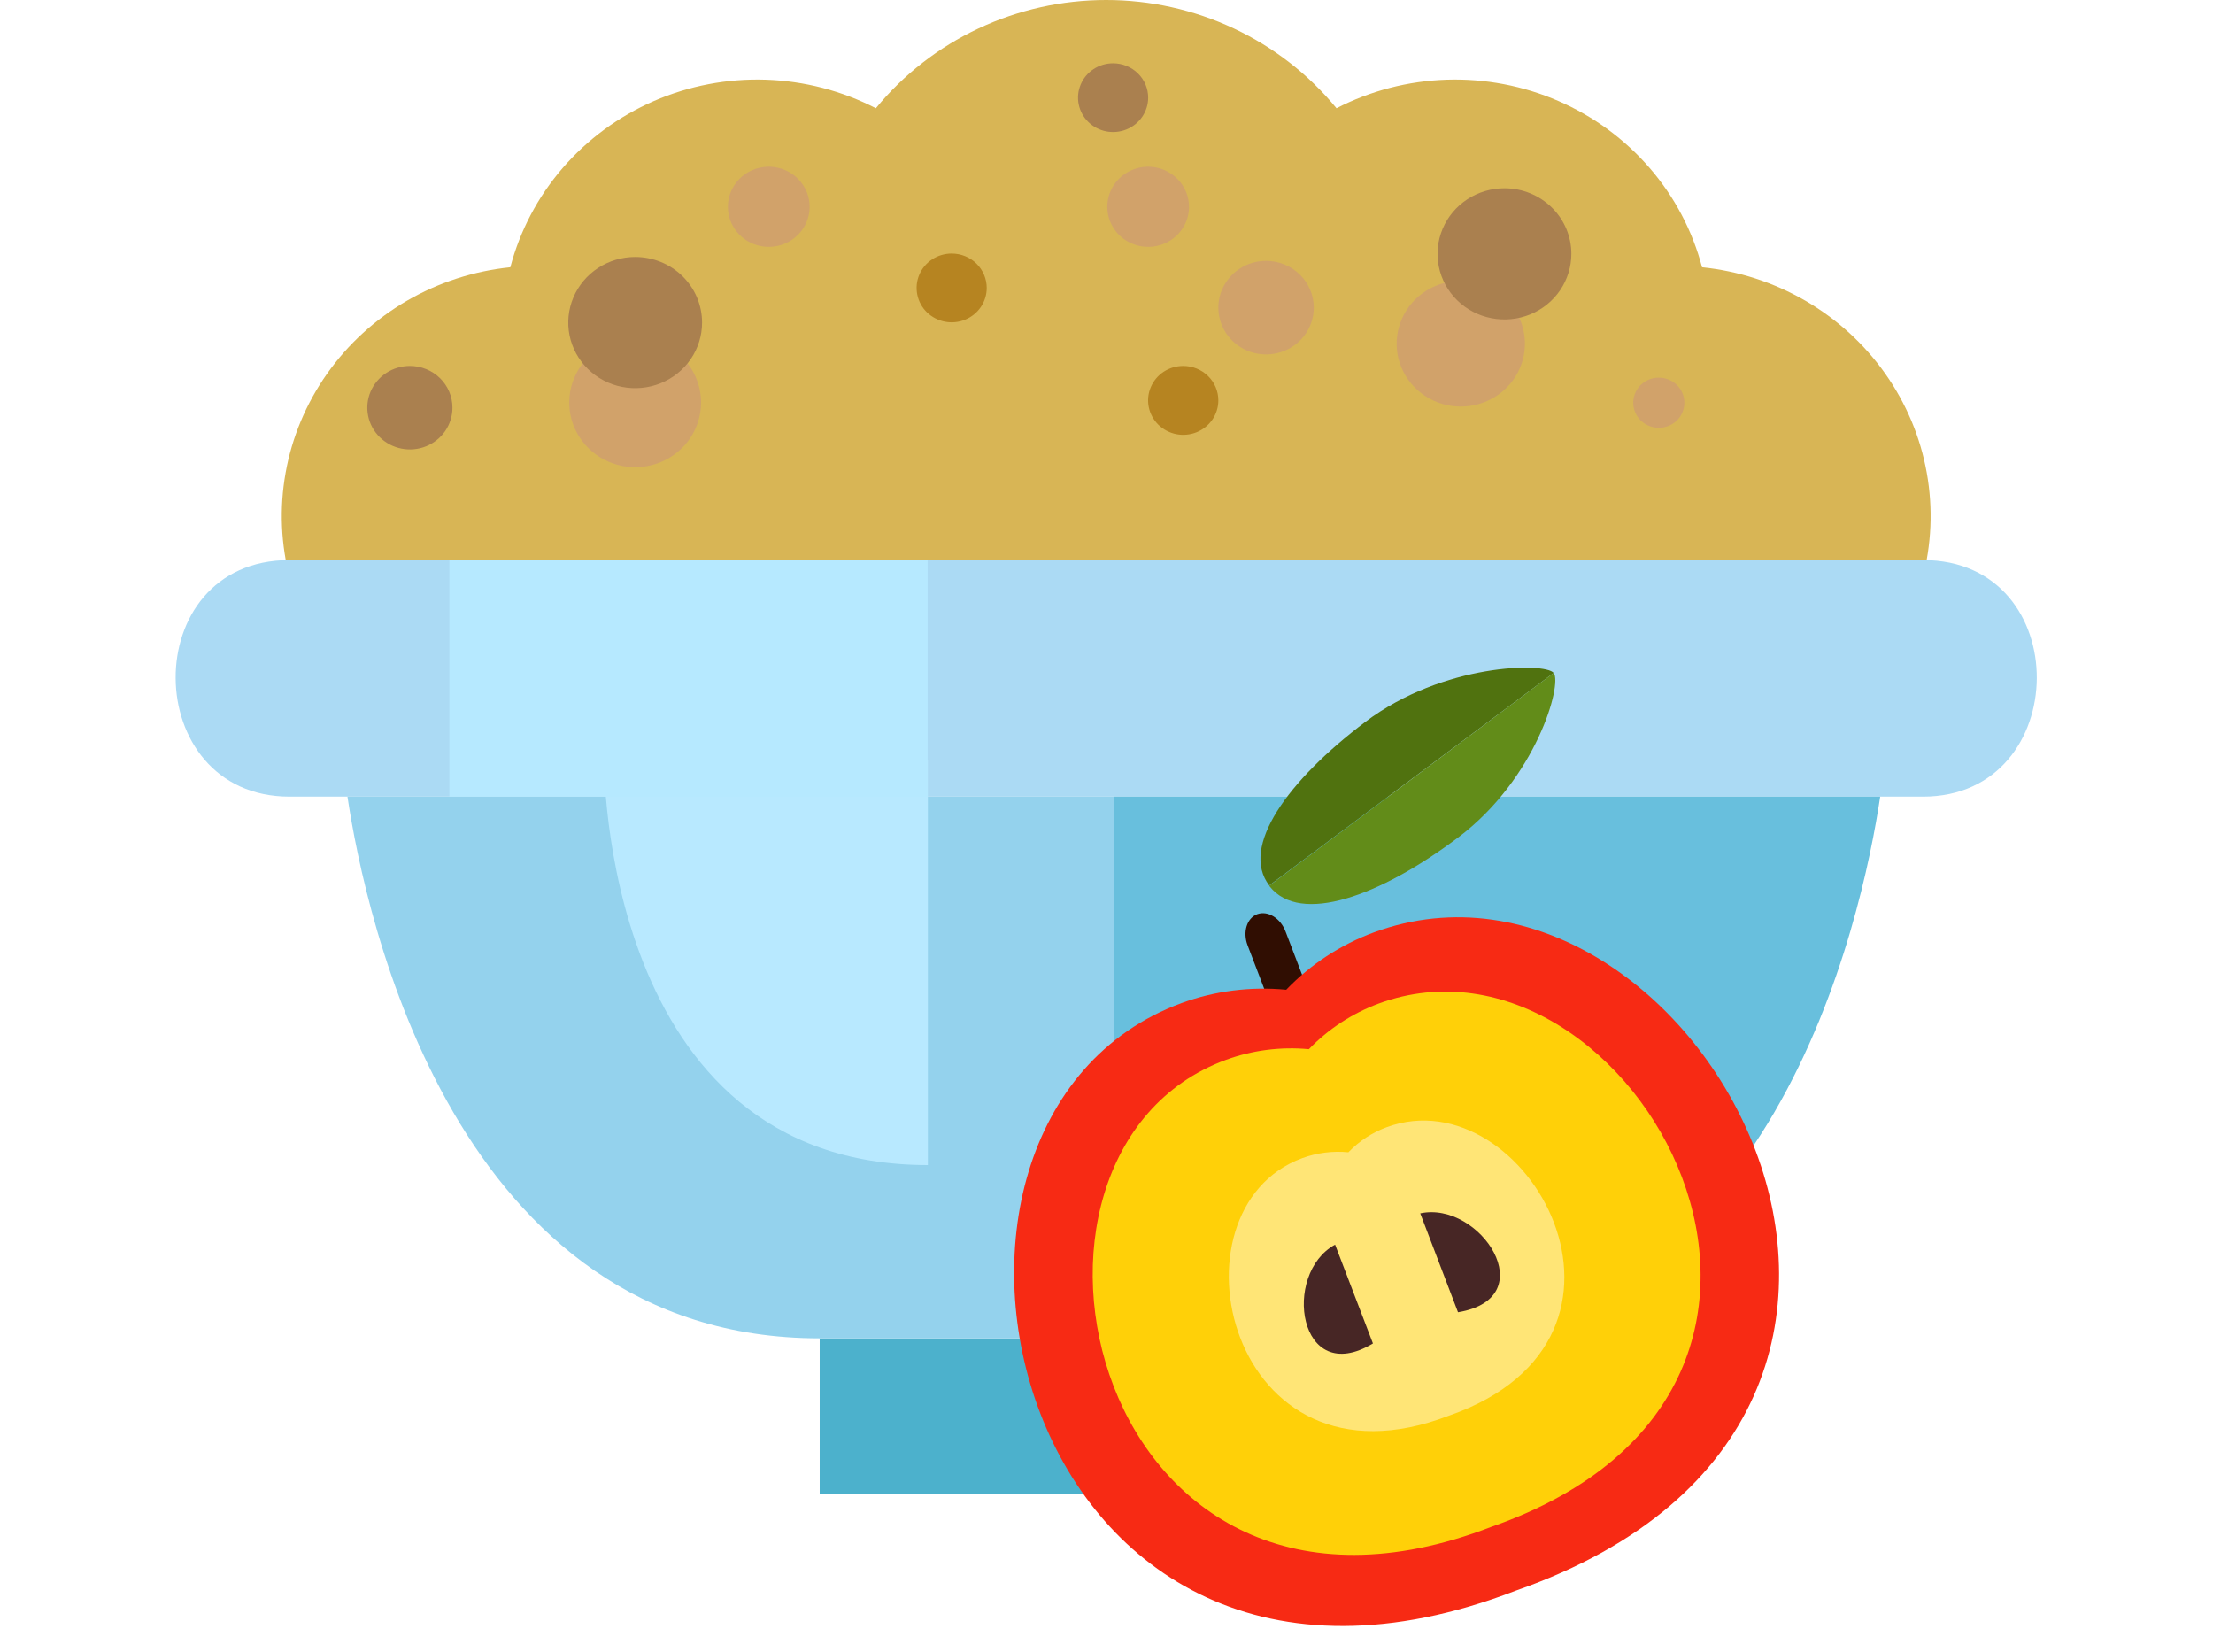 <svg width="71" height="53" viewBox="0 0 71 63" fill="none" xmlns="http://www.w3.org/2000/svg">
<path d="M66.609 22.104C66.966 20.773 67.025 19.383 66.782 18.028C66.54 16.673 66.001 15.386 65.203 14.255C64.406 13.123 63.368 12.174 62.161 11.472C60.954 10.771 59.607 10.334 58.212 10.191C57.846 8.798 57.163 7.504 56.215 6.407C55.267 5.309 54.078 4.436 52.737 3.853C51.396 3.27 49.938 2.992 48.472 3.039C47.006 3.087 45.57 3.459 44.271 4.128C43.215 2.84 41.878 1.8 40.358 1.086C38.838 0.371 37.173 0 35.488 0C33.802 0 32.138 0.371 30.617 1.086C29.097 1.8 27.76 2.84 26.704 4.128C25.405 3.459 23.969 3.087 22.503 3.039C21.037 2.992 19.579 3.27 18.238 3.853C16.897 4.436 15.708 5.309 14.76 6.407C13.812 7.504 13.13 8.798 12.764 10.191C11.368 10.334 10.021 10.771 8.814 11.472C7.608 12.174 6.57 13.123 5.772 14.255C4.975 15.386 4.436 16.674 4.194 18.028C3.952 19.383 4.011 20.773 4.368 22.104H66.609Z" fill="#D8B555"/>
<path d="M10.557 15.546C10.557 15.861 10.462 16.168 10.284 16.43C10.105 16.692 9.851 16.896 9.555 17.017C9.258 17.137 8.932 17.169 8.617 17.107C8.302 17.046 8.012 16.894 7.785 16.671C7.558 16.449 7.403 16.165 7.341 15.856C7.278 15.547 7.31 15.227 7.433 14.936C7.556 14.646 7.764 14.397 8.031 14.222C8.298 14.047 8.612 13.954 8.933 13.954C9.364 13.954 9.777 14.121 10.082 14.42C10.386 14.719 10.557 15.123 10.557 15.546V15.546Z" fill="#AA804F"/>
<path d="M20.038 15.351C20.038 15.838 19.89 16.314 19.614 16.72C19.338 17.125 18.945 17.441 18.486 17.628C18.027 17.814 17.521 17.863 17.034 17.768C16.546 17.673 16.099 17.438 15.747 17.093C15.395 16.749 15.156 16.309 15.059 15.831C14.962 15.353 15.012 14.858 15.202 14.408C15.392 13.957 15.714 13.572 16.128 13.302C16.541 13.031 17.027 12.886 17.524 12.886C18.191 12.886 18.83 13.146 19.302 13.608C19.773 14.07 20.038 14.697 20.038 15.351Z" fill="#D1A26A"/>
<path d="M43.405 11.731C43.405 12.084 43.299 12.429 43.099 12.722C42.899 13.016 42.614 13.244 42.282 13.379C41.949 13.514 41.583 13.55 41.23 13.481C40.877 13.412 40.553 13.242 40.299 12.993C40.044 12.743 39.871 12.425 39.801 12.079C39.73 11.733 39.766 11.374 39.904 11.048C40.042 10.722 40.275 10.444 40.574 10.248C40.874 10.051 41.225 9.947 41.586 9.947C42.068 9.947 42.531 10.135 42.872 10.469C43.214 10.804 43.405 11.258 43.405 11.731V11.731Z" fill="#D1A26A"/>
<path d="M57.538 15.356C57.538 15.545 57.481 15.729 57.375 15.887C57.268 16.044 57.116 16.166 56.938 16.239C56.76 16.311 56.565 16.331 56.376 16.294C56.187 16.258 56.013 16.168 55.876 16.035C55.739 15.902 55.646 15.732 55.608 15.547C55.569 15.362 55.587 15.17 55.66 14.995C55.733 14.82 55.856 14.671 56.016 14.565C56.175 14.459 56.363 14.401 56.556 14.4C56.684 14.399 56.812 14.423 56.931 14.471C57.05 14.518 57.159 14.588 57.25 14.677C57.342 14.766 57.414 14.872 57.464 14.989C57.513 15.105 57.538 15.23 57.538 15.356V15.356Z" fill="#D1A26A"/>
<path d="M24.178 7.926C24.17 8.228 24.07 8.521 23.892 8.768C23.713 9.015 23.465 9.205 23.176 9.313C22.888 9.421 22.573 9.442 22.273 9.375C21.972 9.307 21.698 9.154 21.486 8.934C21.275 8.714 21.134 8.437 21.083 8.139C21.032 7.84 21.072 7.534 21.199 7.258C21.326 6.982 21.533 6.749 21.795 6.589C22.057 6.429 22.361 6.349 22.67 6.358C23.081 6.371 23.471 6.543 23.753 6.837C24.036 7.131 24.189 7.522 24.178 7.926V7.926Z" fill="#D1A26A"/>
<path d="M38.647 7.926C38.639 8.228 38.539 8.521 38.361 8.768C38.182 9.015 37.933 9.205 37.645 9.313C37.357 9.421 37.042 9.442 36.741 9.375C36.441 9.307 36.167 9.154 35.955 8.934C35.743 8.714 35.603 8.437 35.552 8.139C35.501 7.84 35.541 7.534 35.668 7.258C35.794 6.982 36.002 6.749 36.264 6.589C36.526 6.429 36.83 6.349 37.138 6.358C37.55 6.372 37.939 6.544 38.221 6.838C38.504 7.131 38.657 7.522 38.647 7.926V7.926Z" fill="#D1A26A"/>
<path d="M51.456 13.173C51.442 13.647 51.286 14.106 51.006 14.493C50.726 14.879 50.336 15.176 49.884 15.345C49.433 15.514 48.94 15.549 48.468 15.444C47.997 15.338 47.568 15.098 47.235 14.754C46.903 14.41 46.682 13.977 46.6 13.51C46.519 13.042 46.581 12.562 46.778 12.129C46.974 11.696 47.298 11.33 47.707 11.077C48.116 10.824 48.592 10.696 49.075 10.708C49.397 10.717 49.714 10.787 50.007 10.915C50.301 11.044 50.566 11.228 50.787 11.457C51.008 11.685 51.181 11.955 51.296 12.249C51.41 12.544 51.465 12.858 51.456 13.173V13.173Z" fill="#D1A26A"/>
<path d="M20.076 12.3C20.076 12.795 19.927 13.279 19.646 13.69C19.366 14.102 18.967 14.422 18.501 14.611C18.034 14.801 17.521 14.85 17.026 14.753C16.531 14.657 16.077 14.418 15.72 14.068C15.363 13.718 15.12 13.272 15.022 12.787C14.924 12.301 14.975 11.798 15.169 11.341C15.362 10.884 15.689 10.494 16.109 10.219C16.529 9.945 17.023 9.798 17.527 9.799C17.862 9.799 18.194 9.864 18.503 9.989C18.813 10.115 19.094 10.299 19.331 10.532C19.567 10.764 19.755 11.04 19.883 11.343C20.011 11.647 20.076 11.972 20.076 12.3V12.3Z" fill="#AA804F"/>
<path d="M53.228 9.678C53.228 10.173 53.079 10.656 52.799 11.068C52.519 11.48 52.12 11.801 51.654 11.991C51.188 12.18 50.674 12.23 50.179 12.133C49.684 12.037 49.229 11.799 48.872 11.449C48.515 11.099 48.272 10.653 48.174 10.168C48.075 9.682 48.126 9.179 48.32 8.722C48.513 8.265 48.84 7.874 49.26 7.599C49.68 7.325 50.174 7.178 50.679 7.179C51.355 7.179 52.003 7.442 52.481 7.911C52.959 8.379 53.228 9.015 53.228 9.678V9.678Z" fill="#AA804F"/>
<path d="M30.932 10.979C30.932 11.238 30.854 11.492 30.707 11.707C30.56 11.923 30.351 12.091 30.107 12.19C29.862 12.29 29.594 12.316 29.334 12.265C29.075 12.214 28.837 12.089 28.649 11.906C28.462 11.723 28.335 11.489 28.284 11.235C28.232 10.98 28.258 10.717 28.36 10.477C28.461 10.238 28.632 10.033 28.852 9.889C29.072 9.745 29.331 9.668 29.595 9.668C29.95 9.668 30.29 9.806 30.541 10.052C30.791 10.298 30.932 10.631 30.932 10.979Z" fill="#B68421"/>
<path d="M37.089 3.724C37.089 3.983 37.01 4.236 36.863 4.452C36.716 4.668 36.507 4.836 36.263 4.935C36.019 5.034 35.75 5.06 35.49 5.01C35.231 4.959 34.993 4.834 34.806 4.651C34.619 4.467 34.491 4.234 34.44 3.979C34.388 3.725 34.415 3.462 34.516 3.222C34.617 2.982 34.788 2.778 35.008 2.634C35.228 2.489 35.487 2.413 35.751 2.413C36.106 2.413 36.446 2.551 36.697 2.797C36.948 3.042 37.089 3.376 37.089 3.724Z" fill="#AA804F"/>
<path d="M39.765 15.265C39.766 15.525 39.688 15.779 39.541 15.995C39.394 16.212 39.185 16.38 38.94 16.48C38.695 16.58 38.426 16.606 38.166 16.556C37.906 16.505 37.667 16.38 37.479 16.197C37.292 16.013 37.164 15.779 37.112 15.524C37.06 15.27 37.086 15.005 37.188 14.765C37.289 14.525 37.461 14.32 37.681 14.175C37.901 14.031 38.161 13.954 38.426 13.954C38.781 13.954 39.121 14.092 39.372 14.338C39.623 14.583 39.765 14.917 39.765 15.265V15.265Z" fill="#B68421"/>
<path d="M66.638 30.377H4.344C-1.387 30.377 -1.508 21.357 4.344 21.357H66.638C72.479 21.357 72.369 30.377 66.638 30.377Z" fill="#ABDAF4"/>
<path d="M47.305 51.033H24.562V56.968H47.305V51.033Z" fill="#4CB1CC"/>
<path d="M6.553 30.377C7.234 34.931 10.632 51.033 24.562 51.033H35.778V30.377H6.553Z" fill="#94D2ED"/>
<path d="M65.006 30.377C64.325 34.931 60.927 51.033 46.996 51.033H35.778V30.377H65.006Z" fill="#68BFDD"/>
<path d="M16.339 28.997C16.339 28.997 16.216 44.426 28.688 44.426V28.997H16.339Z" fill="#B8E9FF"/>
<path d="M28.68 21.357H10.44V30.377H28.68V21.357Z" fill="#B6E9FF"/>
<path d="M43 37.277C43.196 37.785 43.027 38.317 42.628 38.462C42.23 38.61 41.748 38.317 41.554 37.807L40.881 36.047C40.687 35.54 40.853 35.007 41.25 34.859C41.65 34.714 42.132 35.007 42.326 35.515L43 37.277Z" fill="#300E02"/>
<path d="M52.554 25.66L41.705 33.763C40.582 32.299 42.412 29.756 45.375 27.523C48.339 25.29 52.222 25.251 52.554 25.66Z" fill="#50720F"/>
<path d="M48.907 31.937C45.915 34.187 42.897 35.266 41.728 33.807C41.719 33.796 41.712 33.785 41.705 33.773L52.554 25.66C52.888 26.079 51.895 29.689 48.907 31.937Z" fill="#628C19"/>
<path d="M45.7 35.552C44.429 36.021 43.284 36.77 42.354 37.74C41.002 37.61 39.637 37.783 38.363 38.248C26.22 42.711 31.898 68.067 51.114 60.652C70.562 53.852 57.843 31.089 45.7 35.552Z" fill="#F72A14"/>
<path d="M45.88 38.267C44.87 38.642 43.959 39.237 43.218 40.007C42.144 39.906 41.06 40.046 40.049 40.416C30.399 43.965 34.911 64.109 50.181 58.219C65.637 52.81 55.527 34.721 45.88 38.267Z" fill="#FFD008"/>
<path d="M46.19 42.98C45.633 43.185 45.132 43.513 44.725 43.938C44.128 43.88 43.526 43.956 42.965 44.162C37.641 46.119 40.13 57.224 48.555 53.983C57.089 51.014 51.514 41.023 46.19 42.98Z" fill="#FFE576"/>
<path d="M44.218 47.46C42.175 48.571 42.818 52.941 45.661 51.228L44.218 47.46Z" fill="#472625"/>
<path d="M47.465 46.267C49.75 45.774 52.195 49.495 48.905 50.038L47.465 46.267Z" fill="#472625"/>
</svg>
